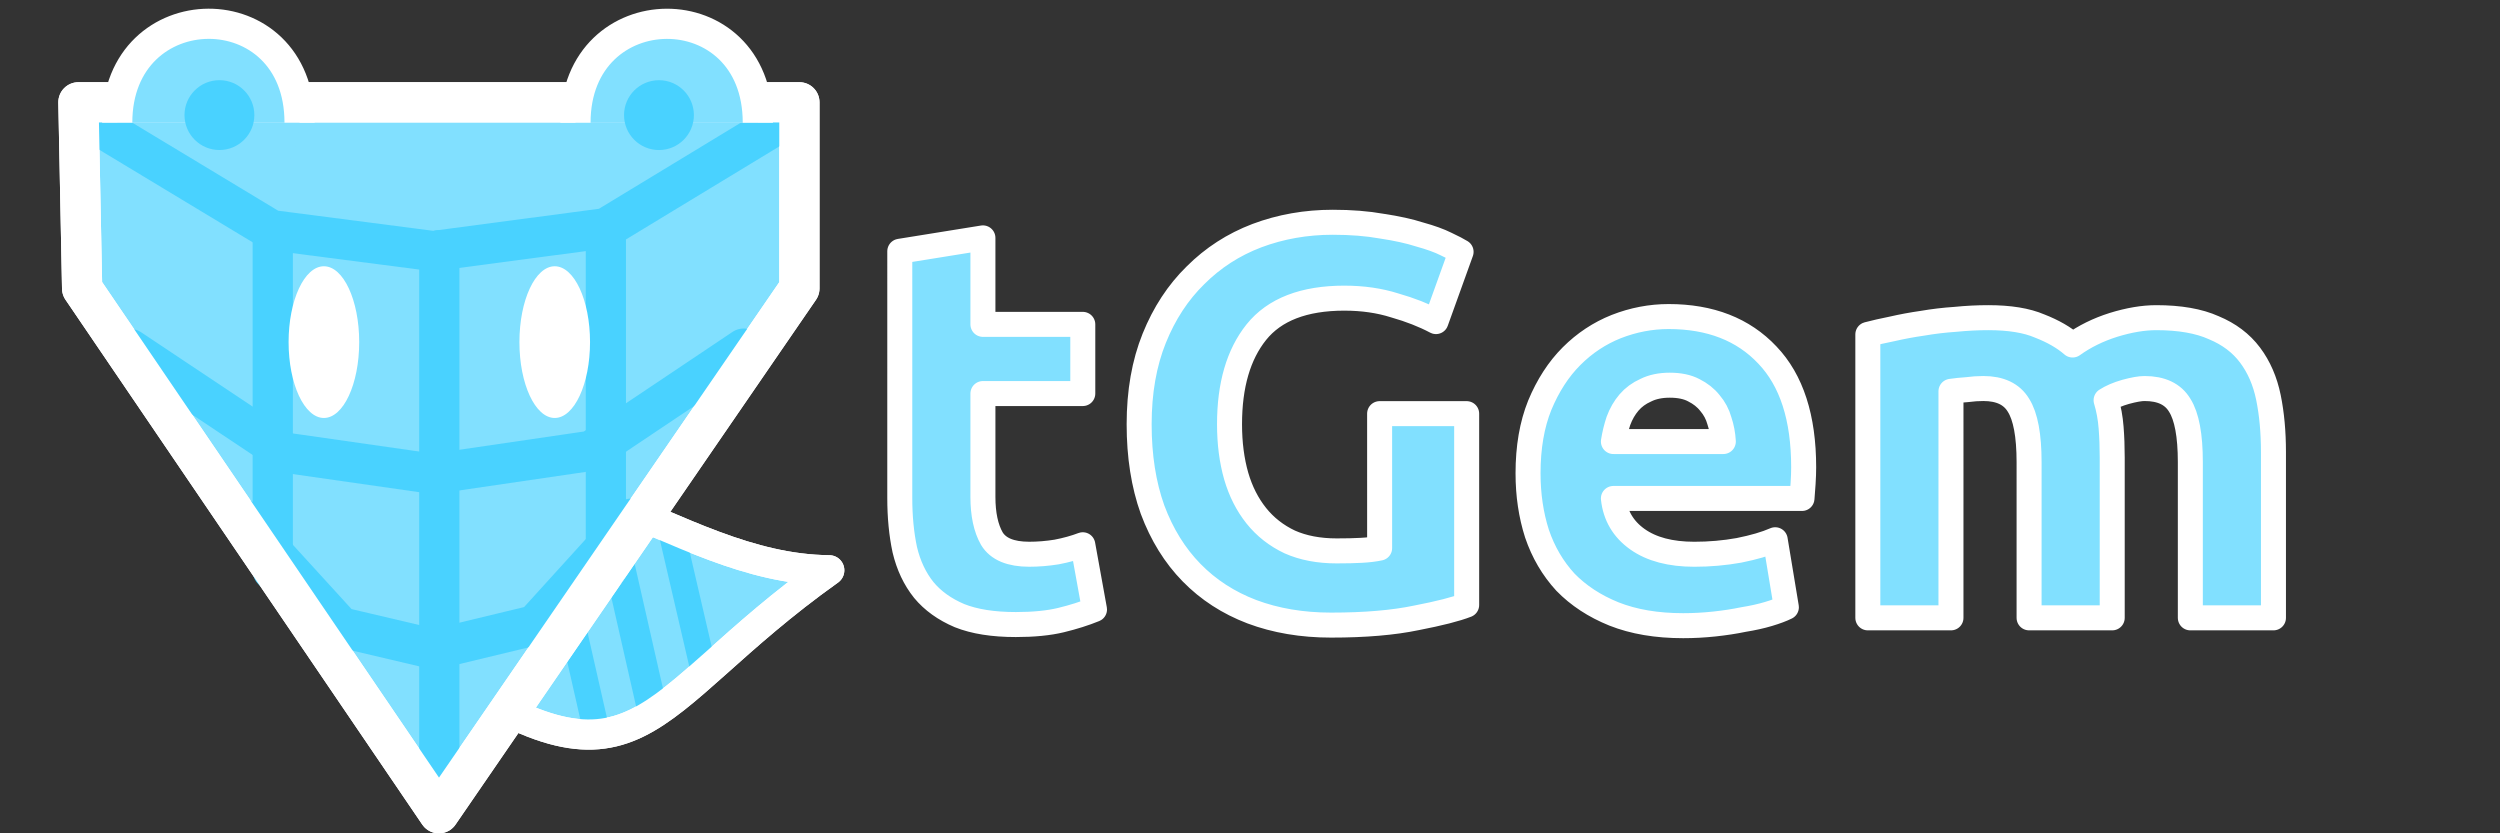 <?xml version="1.0" encoding="UTF-8" standalone="no"?>
<!-- Created with Inkscape (http://www.inkscape.org/) -->

<svg
   width="1500"
   height="500"
   viewBox="0 0 396.875 132.292"
   version="1.1"
   id="svg1"
   inkscape:version="1.3 (0e150ed6c4, 2023-07-21)"
   sodipodi:docname="tGemLogoPath.svg"
   inkscape:export-filename="renders/tGem.png"
   inkscape:export-xdpi="96"
   inkscape:export-ydpi="96"
   xml:space="preserve"
   xmlns:inkscape="http://www.inkscape.org/namespaces/inkscape"
   xmlns:sodipodi="http://sodipodi.sourceforge.net/DTD/sodipodi-0.dtd"
   xmlns="http://www.w3.org/2000/svg"
   xmlns:svg="http://www.w3.org/2000/svg"><rect x="0" y="0" width="396.875" height="132.292" fill="#333333" stroke="none"/><sodipodi:namedview
     id="namedview1"
     pagecolor="#c9c9c9"
     bordercolor="#666666"
     borderopacity="1.0"
     inkscape:showpageshadow="2"
     inkscape:pageopacity="0.0"
     inkscape:pagecheckerboard="0"
     inkscape:deskcolor="#d1d1d1"
     inkscape:document-units="mm"
     inkscape:zoom="0.38751843"
     inkscape:cx="989.63035"
     inkscape:cy="316.114"
     inkscape:window-width="1800"
     inkscape:window-height="1153"
     inkscape:window-x="0"
     inkscape:window-y="0"
     inkscape:window-maximized="1"
     inkscape:current-layer="layer2"
     showgrid="false" /><defs
     id="defs1" /><g
     inkscape:groupmode="layer"
     id="layer2"
     inkscape:label="tail"><path
       style="font-weight:bold;font-size:88.576px;line-height:1.25;font-family:Ubuntu;-inkscape-font-specification:'Ubuntu Bold';fill:#81e0ff;stroke:#ffffff;stroke-width:3.969;stroke-linecap:round;stroke-linejoin:round"
       d="m 142.84,39.89 13.198,-2.126 v 13.729 h 15.855 v 10.983 h -15.855 v 16.387 q 0,4.163 1.417,6.643 1.506,2.48 5.935,2.48 2.126,0 4.34,-0.354 2.303,-0.443 4.163,-1.151 l 1.86,10.275 q -2.392,0.974 -5.315,1.683 -2.923,0.709 -7.175,0.709 -5.403,0 -8.946,-1.417 -3.543,-1.506 -5.669,-4.074 -2.126,-2.657 -3.012,-6.377 -0.797,-3.72 -0.797,-8.238 z m 70.595,7.44 q -9.655,0 -13.995,5.403 -4.252,5.315 -4.252,14.615 0,4.517 1.063,8.238 1.063,3.632 3.189,6.289 2.126,2.657 5.315,4.163 3.189,1.417 7.44,1.417 2.303,0 3.897,-0.089 1.683,-0.089 2.923,-0.354 V 65.666 h 13.818 v 30.381 q -2.48,0.974 -7.972,2.037 -5.492,1.151 -13.552,1.151 -6.909,0 -12.578,-2.126 -5.58,-2.126 -9.566,-6.2 -3.986,-4.074 -6.2,-10.009 -2.126,-5.935 -2.126,-13.552 0,-7.706 2.392,-13.641 2.392,-5.935 6.555,-10.009 4.163,-4.163 9.743,-6.289 5.669,-2.126 12.046,-2.126 4.34,0 7.795,0.62 3.543,0.531 6.023,1.329 2.569,0.709 4.163,1.506 1.683,0.797 2.392,1.24 l -3.986,11.072 q -2.834,-1.506 -6.555,-2.569 -3.632,-1.151 -7.972,-1.151 z m 29.141,27.813 q 0,-6.2 1.86,-10.806 1.949,-4.695 5.049,-7.795 3.1,-3.1 7.086,-4.695 4.074,-1.594 8.326,-1.594 9.92,0 15.678,6.112 5.757,6.023 5.757,17.804 0,1.151 -0.089,2.569 -0.089,1.329 -0.177,2.392 h -29.939 q 0.443,4.074 3.809,6.466 3.366,2.392 9.035,2.392 3.632,0 7.086,-0.62 3.543,-0.709 5.757,-1.683 l 1.772,10.718 q -1.063,0.531 -2.834,1.063 -1.772,0.531 -3.986,0.886 -2.126,0.443 -4.606,0.709 -2.48,0.266 -4.96,0.266 -6.289,0 -10.983,-1.86 -4.606,-1.86 -7.706,-5.049 -3.012,-3.277 -4.517,-7.706 -1.417,-4.429 -1.417,-9.566 z m 31.002,-5.049 q -0.089,-1.683 -0.62,-3.277 -0.443,-1.594 -1.506,-2.834 -0.974,-1.24 -2.569,-2.037 -1.506,-0.797 -3.809,-0.797 -2.214,0 -3.809,0.797 -1.594,0.709 -2.657,1.949 -1.063,1.24 -1.683,2.923 -0.531,1.594 -0.797,3.277 z m 48.539,3.277 q 0,-6.377 -1.683,-9.035 -1.594,-2.657 -5.58,-2.657 -1.24,0 -2.569,0.177 -1.329,0.089 -2.569,0.266 V 98.085 H 296.519 V 53.088 q 1.683,-0.443 3.897,-0.886 2.303,-0.531 4.783,-0.886 2.569,-0.443 5.226,-0.62 2.657,-0.266 5.226,-0.266 5.049,0 8.149,1.329 3.189,1.24 5.226,3.012 2.834,-2.037 6.466,-3.189 3.72,-1.151 6.82,-1.151 5.58,0 9.123,1.594 3.632,1.506 5.757,4.34 2.126,2.834 2.923,6.732 0.797,3.897 0.797,8.68 V 98.085 H 347.716 V 73.372 q 0,-6.377 -1.683,-9.035 -1.594,-2.657 -5.58,-2.657 -1.063,0 -3.012,0.531 -1.86,0.531 -3.1,1.329 0.62,2.037 0.797,4.34 0.177,2.214 0.177,4.783 v 25.421 h -13.198 z"
       id="text17"
       aria-label="tGem" /></g><g
     inkscape:label="Layer 1"
     inkscape:groupmode="layer"
     id="layer1"
     style="display:inline"><g
       id="g1"
       transform="translate(4.085,0.634)"><g
         id="layer2-5"
         inkscape:label="tail"><g
           id="g17"
           transform="matrix(0.604,1.045,-1.045,0.604,152.78,-57.262)"><g
             id="g18"
             transform="rotate(17.224,78.761,15.484)"
             inkscape:transform-center-x="-14.757175"
             inkscape:transform-center-y="-10.781559"><path
               style="fill:#81e0ff;fill-opacity:1;stroke:#ffffff;stroke-width:3.969;stroke-linecap:round;stroke-linejoin:round;stroke-dasharray:none;stroke-opacity:1"
               d="m 112.938,126.051 c 25.808,-23.67 12.102,-26.205 0.271,-54.64 -2.46,10.334 -9.648,18.178 -15.441,26.756 z"
               id="path13"
               sodipodi:nodetypes="cccc" /><path
               style="fill:none;stroke:#49d2ff;stroke-width:3.969;stroke-linecap:butt;stroke-linejoin:miter;stroke-dasharray:none;stroke-opacity:1"
               d="M 97.768,98.167 H 127.331"
               id="path14" /><path
               style="fill:none;stroke:#49d2ff;stroke-width:3.46;stroke-linecap:butt;stroke-linejoin:miter;stroke-dasharray:none;stroke-opacity:1"
               d="m 101.994,90.53 21.793,-0.102"
               id="path15"
               sodipodi:nodetypes="cc" /><path
               style="fill:none;stroke:#49d2ff;stroke-width:3.46;stroke-linecap:butt;stroke-linejoin:miter;stroke-dasharray:none;stroke-opacity:1"
               d="m 105.838,105.953 h 22.476"
               id="path16" /><path
               style="fill:none;fill-opacity:1;stroke:#ffffff;stroke-width:3.969;stroke-linecap:round;stroke-linejoin:round;stroke-dasharray:none;stroke-opacity:1"
               d="m 112.938,126.051 c 25.808,-23.67 12.102,-26.205 0.271,-54.64 -2.46,10.334 -9.648,18.178 -15.441,26.756 z"
               id="path17"
               sodipodi:nodetypes="cccc" /></g></g></g><g
         inkscape:label="Layer 1"
         id="layer1-3"
         style="display:inline"><path
           style="fill:#81e0ff;fill-opacity:1;stroke:#ffffff;stroke-width:6.387;stroke-linecap:butt;stroke-linejoin:round;stroke-dasharray:none;stroke-opacity:1;paint-order:markers fill stroke"
           d="M 8.952,45.153 65.591,128.47 122.818,45.153 V 15.609 H 8.364 Z"
           id="path1"
           sodipodi:nodetypes="cccccc" /><path
           style="fill:none;stroke:#49d2ff;stroke-width:6.387;stroke-linecap:round;stroke-linejoin:miter;stroke-dasharray:none;stroke-opacity:1"
           d="M 65.655,124.899 V 39.096"
           id="path2"
           sodipodi:nodetypes="cc" /><path
           style="fill:none;stroke:#49d2ff;stroke-width:6.387;stroke-linecap:round;stroke-linejoin:miter;stroke-dasharray:none;stroke-opacity:1"
           d="M 92.096,89.882 V 37.622"
           id="path3"
           sodipodi:nodetypes="cc" /><path
           style="fill:none;stroke:#49d2ff;stroke-width:6.387;stroke-linecap:round;stroke-linejoin:miter;stroke-dasharray:none;stroke-opacity:1"
           d="M 39.215,89.882 V 37.622"
           id="path4"
           sodipodi:nodetypes="cc" /><path
           style="display:inline;fill:#81e0ff;fill-opacity:1;stroke:none;stroke-width:4.791;stroke-linecap:butt;stroke-linejoin:miter;stroke-dasharray:none;stroke-opacity:1"
           d="m 87.278,17.296 c 0,20.804 28.95,21.071 28.95,0"
           id="path18"
           sodipodi:nodetypes="cc" /><path
           style="display:inline;fill:#81e0ff;fill-opacity:1;stroke:none;stroke-width:4.791;stroke-linecap:butt;stroke-linejoin:miter;stroke-dasharray:none;stroke-opacity:1"
           d="m 14.526,17.296 c 0,20.804 28.95,21.071 28.95,0"
           id="path19"
           sodipodi:nodetypes="cc" /><path
           style="display:inline;fill:none;stroke:#49d2ff;stroke-width:6.387;stroke-linecap:round;stroke-linejoin:miter;stroke-dasharray:none;stroke-opacity:1"
           d="M 118.553,19.528 92.078,35.588 64.673,39.226 38.995,35.896 11.968,19.586"
           id="path7"
           sodipodi:nodetypes="ccccc"
           inkscape:label="diamondBorder" /><path
           style="fill:none;stroke:#49d2ff;stroke-width:6.387;stroke-linecap:round;stroke-linejoin:miter;stroke-dasharray:none;stroke-opacity:1"
           d="M 113.976,54.711 89.775,70.924 64.724,74.598 41.251,71.236 16.545,54.769"
           id="path8"
           sodipodi:nodetypes="ccccc" /><ellipse
           style="fill:#ffffff;fill-opacity:1;stroke:none;stroke-width:5.333;stroke-linecap:round;stroke-linejoin:round;stroke-dasharray:none;stroke-opacity:1;paint-order:markers fill stroke"
           id="path6"
           cx="47.333"
           cy="53.677"
           rx="5.605"
           ry="12.042" /><ellipse
           style="fill:#ffffff;fill-opacity:1;stroke:none;stroke-width:5.333;stroke-linecap:round;stroke-linejoin:round;stroke-dasharray:none;stroke-opacity:1;paint-order:markers fill stroke"
           id="ellipse6"
           cx="83.978"
           cy="53.677"
           rx="5.605"
           ry="12.042" /><path
           style="fill:none;stroke:#49d2ff;stroke-width:6.387;stroke-linecap:round;stroke-linejoin:miter;stroke-dasharray:none;stroke-opacity:1"
           d="M 96.166,81.703 80.812,98.616 64.92,102.447 50.029,98.941 34.356,81.764"
           id="path9"
           sodipodi:nodetypes="ccccc" /><path
           style="display:inline;fill:none;fill-opacity:1;stroke:#ffffff;stroke-width:6.387;stroke-linecap:butt;stroke-linejoin:round;stroke-dasharray:none;stroke-opacity:1;paint-order:markers fill stroke"
           d="M 8.952,45.153 65.591,128.47 122.818,45.153 V 15.609 H 8.364 Z"
           id="path5"
           sodipodi:nodetypes="cccccc"
           inkscape:label="overlay" /><g
           id="g20"
           transform="matrix(1.207,0,0,1.207,-12.269,-8.81)"><path
             style="fill:#81e0ff;fill-opacity:1;stroke:#ffffff;stroke-width:3.969;stroke-linecap:butt;stroke-linejoin:miter;stroke-dasharray:none;stroke-opacity:1"
             d="m 22.198,22.91 c 0,-17.235 23.984,-17.456 23.984,0"
             id="path10"
             sodipodi:nodetypes="cc" /><circle
             style="fill:#49d2ff;fill-opacity:1;stroke:none;stroke-width:4.663;stroke-linecap:round;stroke-linejoin:round;stroke-dasharray:none;stroke-opacity:1;paint-order:markers fill stroke"
             id="path12"
             cx="35.64"
             cy="21.912"
             r="4.594" /></g><g
           id="g19"
           transform="matrix(1.207,0,0,1.207,-13.928,-8.806)"><path
             style="fill:#81e0ff;fill-opacity:1;stroke:#ffffff;stroke-width:3.969;stroke-linecap:butt;stroke-linejoin:miter;stroke-dasharray:none;stroke-opacity:1"
             d="m 83.844,22.91 c 0,-17.235 23.984,-17.456 23.984,0"
             id="path11"
             sodipodi:nodetypes="cc" /><circle
             style="fill:#49d2ff;fill-opacity:1;stroke:none;stroke-width:4.663;stroke-linecap:round;stroke-linejoin:round;stroke-dasharray:none;stroke-opacity:1;paint-order:markers fill stroke"
             id="circle12"
             cx="94.825"
             cy="21.912"
             r="4.594" /></g></g></g></g></svg>
